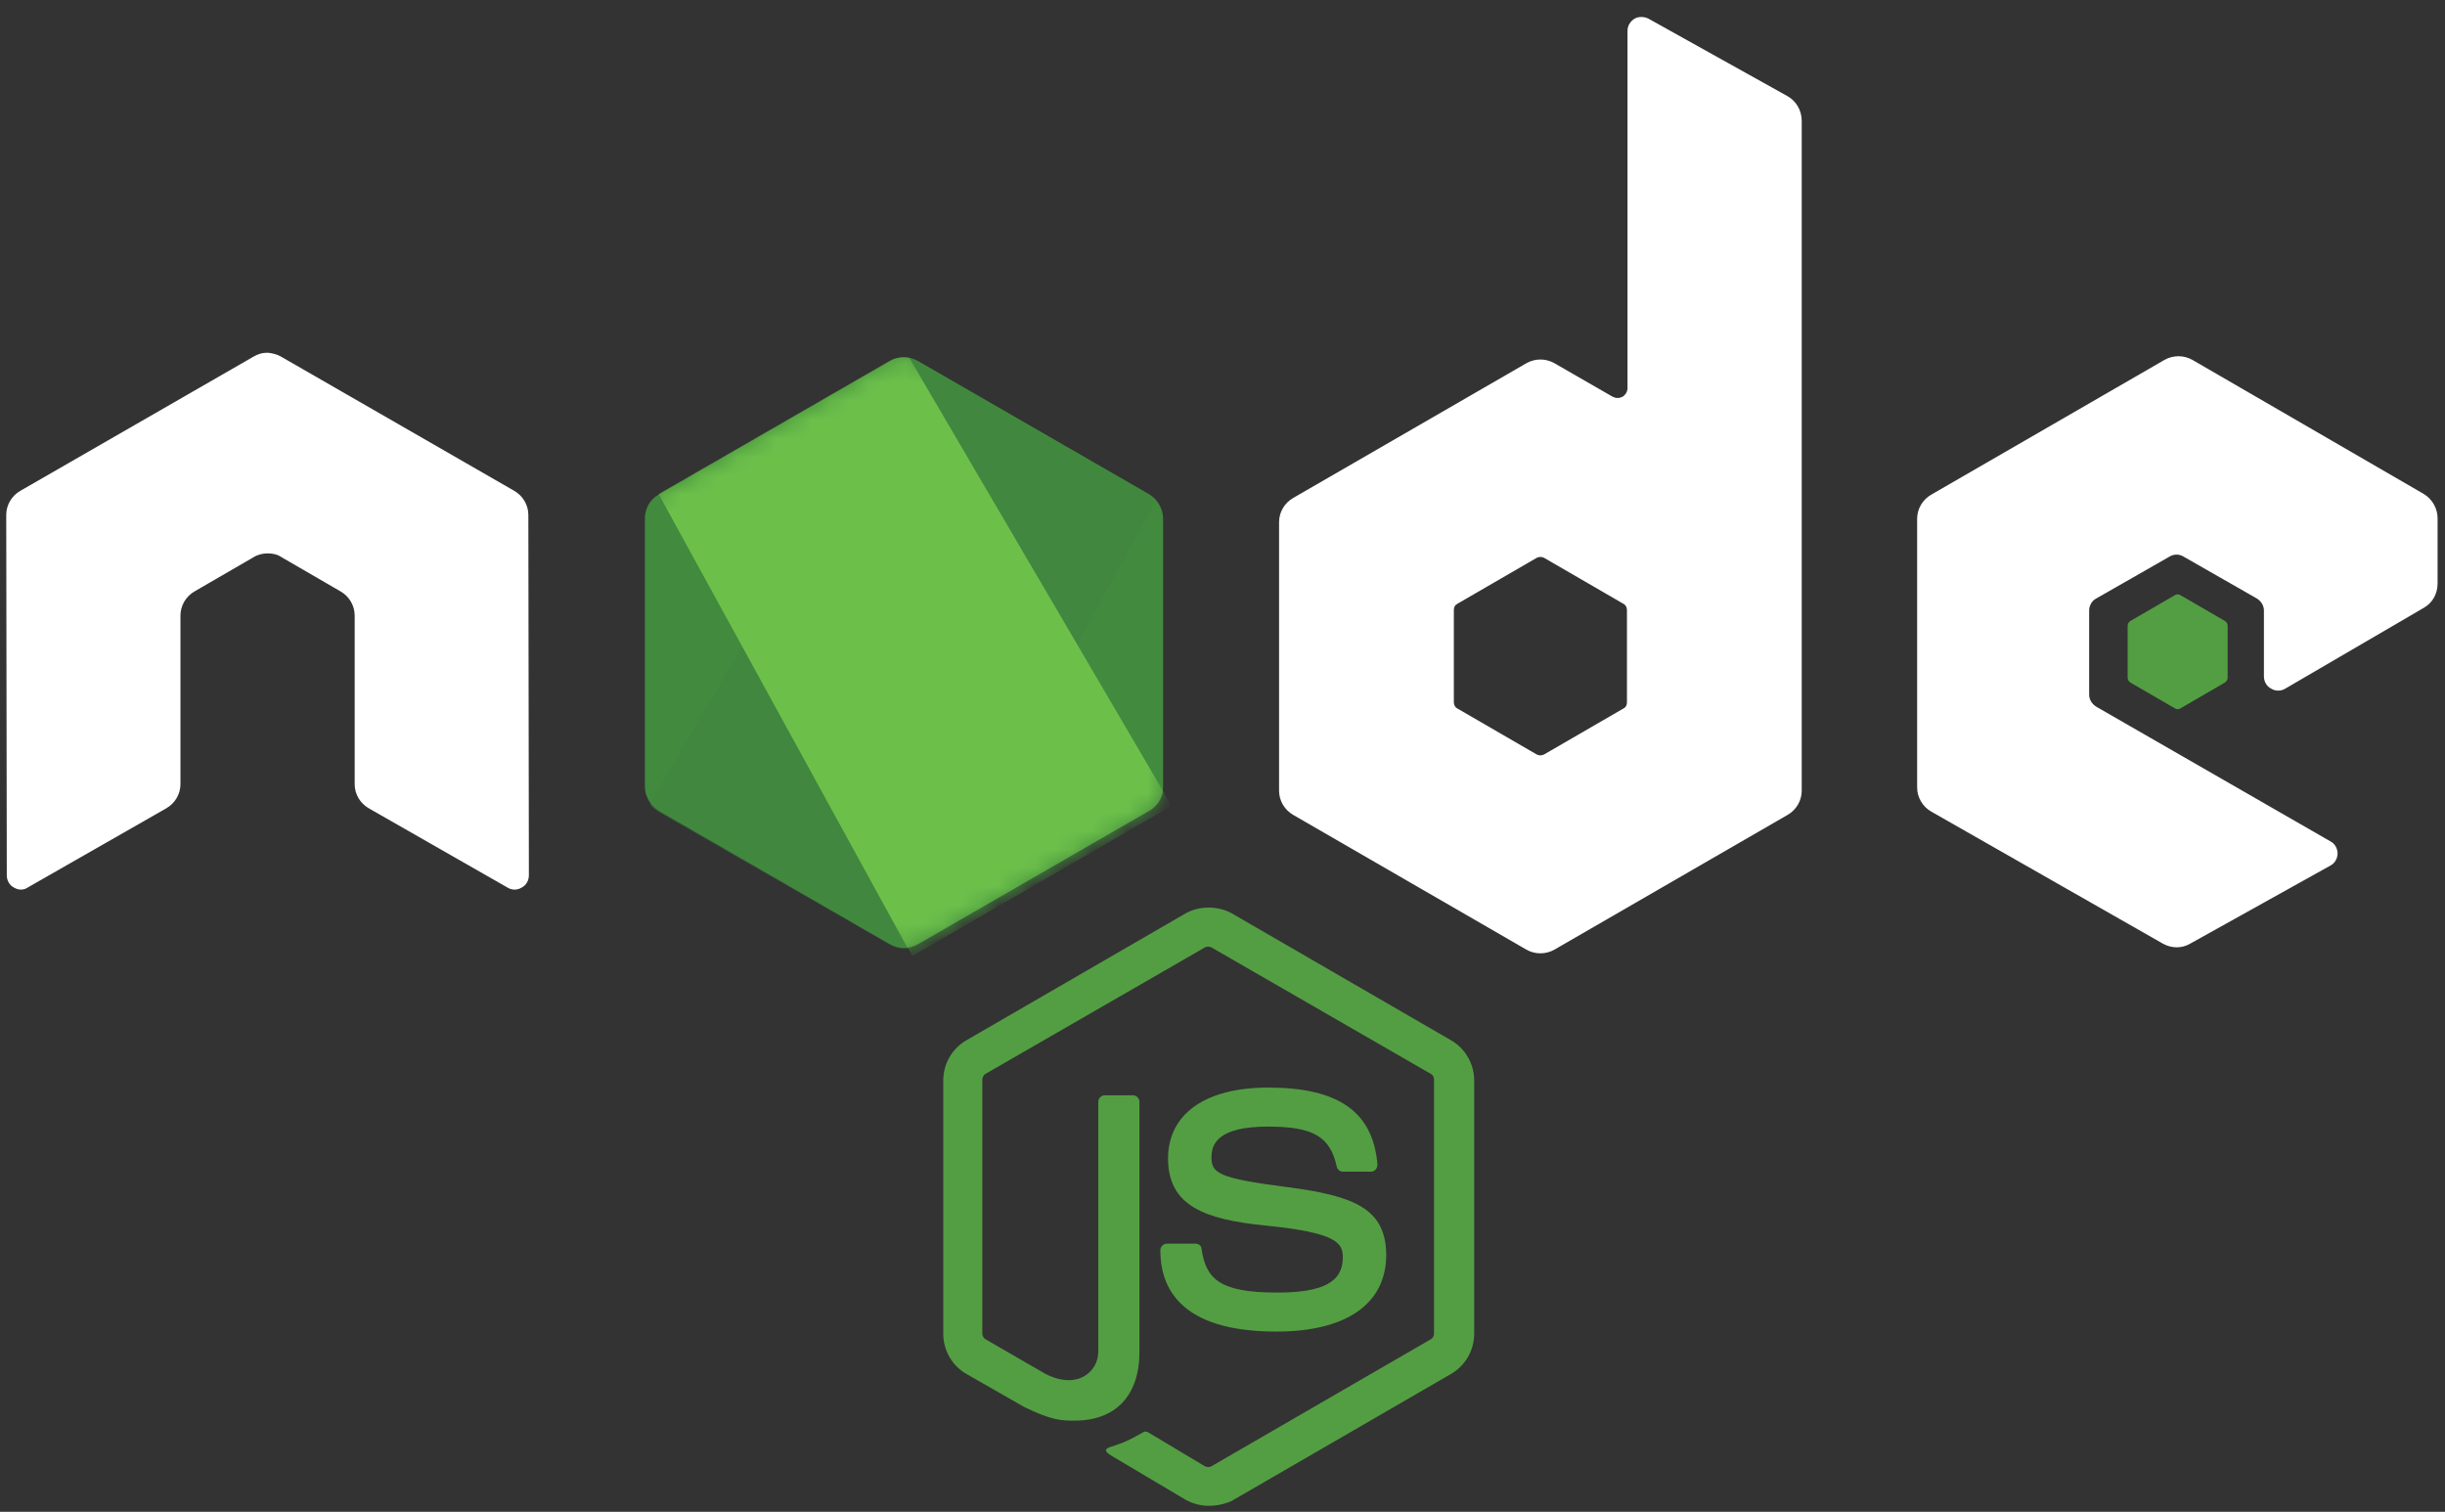<svg width="131" height="81" viewBox="0 0 131 81" fill="none" xmlns="http://www.w3.org/2000/svg">
<rect x="0" y="0" width="131" height="81" fill="#333333" stroke="none"/>
<g clip-path="url(#clip0_816_55)">
<path d="M64.761 80.679C64.32 80.679 63.907 80.561 63.525 80.355L59.608 78.029C59.019 77.705 59.314 77.587 59.491 77.528C60.286 77.263 60.433 77.204 61.257 76.733C61.346 76.674 61.464 76.704 61.552 76.763L64.555 78.559C64.673 78.618 64.82 78.618 64.909 78.559L76.657 71.757C76.775 71.698 76.834 71.58 76.834 71.433V57.858C76.834 57.711 76.775 57.593 76.657 57.534L64.909 50.762C64.791 50.703 64.644 50.703 64.555 50.762L52.806 57.534C52.689 57.593 52.63 57.74 52.63 57.858V71.433C52.63 71.551 52.689 71.698 52.806 71.757L56.016 73.612C57.753 74.495 58.843 73.465 58.843 72.434V59.036C58.843 58.859 58.99 58.683 59.196 58.683H60.698C60.875 58.683 61.051 58.83 61.051 59.036V72.434C61.051 74.76 59.785 76.115 57.577 76.115C56.899 76.115 56.369 76.115 54.867 75.378L51.776 73.612C51.01 73.17 50.539 72.346 50.539 71.462V57.888C50.539 57.004 51.01 56.18 51.776 55.738L63.525 48.936C64.261 48.524 65.262 48.524 65.998 48.936L77.747 55.738C78.513 56.18 78.984 57.004 78.984 57.888V71.462C78.984 72.346 78.513 73.17 77.747 73.612L65.998 80.414C65.615 80.591 65.174 80.679 64.761 80.679ZM68.383 71.344C63.23 71.344 62.17 68.989 62.17 66.987C62.17 66.81 62.318 66.633 62.524 66.633H64.055C64.231 66.633 64.379 66.751 64.379 66.928C64.615 68.488 65.292 69.254 68.413 69.254C70.886 69.254 71.947 68.694 71.947 67.369C71.947 66.604 71.652 66.044 67.795 65.662C64.585 65.337 62.583 64.631 62.583 62.069C62.583 59.684 64.585 58.27 67.942 58.27C71.711 58.27 73.566 59.566 73.802 62.393C73.802 62.481 73.772 62.57 73.713 62.658C73.654 62.717 73.566 62.776 73.478 62.776H71.947C71.799 62.776 71.652 62.658 71.623 62.511C71.269 60.891 70.356 60.361 67.942 60.361C65.233 60.361 64.909 61.303 64.909 62.01C64.909 62.864 65.292 63.129 68.943 63.6C72.565 64.071 74.273 64.749 74.273 67.281C74.243 69.872 72.123 71.344 68.383 71.344Z" fill="#539E43"/>
<path d="M28.308 27.588C28.308 27.058 28.013 26.557 27.542 26.292L15.057 19.107C14.851 18.989 14.615 18.931 14.38 18.901H14.262C14.027 18.901 13.791 18.989 13.585 19.107L1.1 26.292C0.628 26.557 0.334 27.058 0.334 27.588L0.364 46.904C0.364 47.169 0.511 47.434 0.746 47.552C0.982 47.7 1.276 47.7 1.483 47.552L8.903 43.312C9.374 43.047 9.669 42.546 9.669 42.017V32.977C9.669 32.447 9.963 31.946 10.434 31.681L13.585 29.855C13.82 29.708 14.085 29.649 14.35 29.649C14.615 29.649 14.88 29.708 15.087 29.855L18.237 31.681C18.709 31.946 19.003 32.446 19.003 32.977V42.017C19.003 42.546 19.297 43.047 19.768 43.312L27.189 47.552C27.303 47.624 27.436 47.663 27.572 47.663C27.707 47.663 27.84 47.624 27.954 47.552C28.19 47.434 28.337 47.169 28.337 46.904L28.308 27.588ZM88.319 0.998C88.083 0.88 87.789 0.88 87.582 0.998C87.347 1.145 87.2 1.381 87.2 1.646V20.786C87.2 20.962 87.112 21.139 86.935 21.257C86.758 21.345 86.582 21.345 86.405 21.257L83.284 19.461C83.055 19.331 82.796 19.262 82.533 19.262C82.269 19.262 82.01 19.331 81.782 19.461L69.296 26.675C68.826 26.94 68.531 27.441 68.531 27.971V42.37C68.531 42.9 68.826 43.4 69.296 43.665L81.782 50.88C82.01 51.01 82.269 51.078 82.533 51.078C82.796 51.078 83.055 51.01 83.284 50.88L95.769 43.665C96.24 43.4 96.534 42.9 96.534 42.37V6.475C96.534 5.916 96.24 5.415 95.769 5.15L88.319 0.998ZM87.17 37.629C87.17 37.776 87.112 37.894 86.994 37.953L82.724 40.426C82.664 40.455 82.599 40.471 82.533 40.471C82.466 40.471 82.401 40.455 82.341 40.426L78.072 37.953C77.954 37.894 77.895 37.747 77.895 37.629V32.682C77.895 32.535 77.954 32.417 78.072 32.358L82.341 29.884C82.401 29.855 82.466 29.84 82.533 29.84C82.599 29.84 82.664 29.855 82.724 29.884L86.994 32.358C87.112 32.417 87.17 32.564 87.17 32.682V37.629ZM129.867 32.564C130.338 32.299 130.603 31.799 130.603 31.268V27.765C130.603 27.235 130.309 26.734 129.867 26.469L117.47 19.284C117.241 19.154 116.983 19.086 116.719 19.086C116.456 19.086 116.197 19.154 115.968 19.284L103.483 26.498C103.012 26.763 102.718 27.264 102.718 27.794V42.193C102.718 42.723 103.012 43.224 103.483 43.489L115.88 50.556C116.351 50.821 116.911 50.821 117.353 50.556L124.861 46.375C125.097 46.257 125.244 45.992 125.244 45.727C125.244 45.462 125.097 45.197 124.861 45.079L112.317 37.865C112.082 37.717 111.934 37.482 111.934 37.217V32.712C111.934 32.447 112.082 32.182 112.317 32.064L116.233 29.826C116.348 29.754 116.481 29.715 116.616 29.715C116.752 29.715 116.884 29.754 116.999 29.826L120.915 32.064C121.151 32.211 121.298 32.447 121.298 32.712V36.245C121.298 36.51 121.445 36.775 121.681 36.893C121.796 36.965 121.928 37.003 122.064 37.003C122.199 37.003 122.332 36.965 122.447 36.893L129.867 32.564Z" fill="white"/>
<path d="M116.528 31.887C116.572 31.858 116.623 31.843 116.676 31.843C116.728 31.843 116.779 31.858 116.823 31.887L119.208 33.271C119.296 33.33 119.355 33.418 119.355 33.536V36.304C119.355 36.422 119.296 36.51 119.208 36.569L116.823 37.953C116.779 37.982 116.728 37.997 116.676 37.997C116.623 37.997 116.572 37.982 116.528 37.953L114.143 36.569C114.055 36.51 113.996 36.422 113.996 36.304V33.536C113.996 33.418 114.055 33.33 114.143 33.271L116.528 31.887Z" fill="#539E43"/>
<path d="M49.185 19.343C48.957 19.213 48.698 19.145 48.435 19.145C48.171 19.145 47.913 19.213 47.684 19.343L35.287 26.498C34.816 26.763 34.551 27.264 34.551 27.794V42.134C34.551 42.664 34.845 43.165 35.287 43.429L47.684 50.585C47.913 50.715 48.171 50.784 48.435 50.784C48.698 50.784 48.957 50.715 49.185 50.585L61.582 43.429C62.053 43.165 62.319 42.664 62.319 42.134V27.794C62.319 27.264 62.024 26.763 61.582 26.498L49.185 19.343Z" fill="url(#paint0_linear_816_55)"/>
<mask id="mask0_816_55" style="mask-type:luminance" maskUnits="userSpaceOnUse" x="34" y="19" width="29" height="32">
<path d="M49.185 19.343C48.957 19.213 48.698 19.145 48.435 19.145C48.171 19.145 47.913 19.213 47.684 19.343L35.287 26.498C34.816 26.763 34.551 27.264 34.551 27.794V42.134C34.551 42.664 34.845 43.165 35.287 43.429L47.684 50.585C47.913 50.715 48.171 50.784 48.435 50.784C48.698 50.784 48.957 50.715 49.185 50.585L61.582 43.429C62.053 43.165 62.319 42.664 62.319 42.134V27.794C62.319 27.264 62.024 26.763 61.582 26.498L49.185 19.343Z" fill="white"/>
</mask>
<g mask="url(#mask0_816_55)">
<path d="M61.612 26.498L49.157 19.343C49.034 19.281 48.906 19.232 48.774 19.196L34.816 43.106C34.932 43.247 35.072 43.367 35.229 43.459L47.684 50.615C48.038 50.821 48.45 50.88 48.833 50.762L61.936 26.793C61.848 26.675 61.73 26.586 61.612 26.498Z" fill="url(#paint1_linear_816_55)"/>
</g>
<mask id="mask1_816_55" style="mask-type:luminance" maskUnits="userSpaceOnUse" x="34" y="19" width="29" height="32">
<path d="M49.185 19.343C48.957 19.213 48.698 19.145 48.435 19.145C48.171 19.145 47.913 19.213 47.684 19.343L35.287 26.498C34.816 26.763 34.551 27.264 34.551 27.794V42.134C34.551 42.664 34.845 43.165 35.287 43.429L47.684 50.585C47.913 50.715 48.171 50.784 48.435 50.784C48.698 50.784 48.957 50.715 49.185 50.585L61.582 43.429C62.053 43.165 62.319 42.664 62.319 42.134V27.794C62.319 27.264 62.024 26.763 61.582 26.498L49.185 19.343Z" fill="white"/>
</mask>
<g mask="url(#mask1_816_55)">
<path fill-rule="evenodd" clip-rule="evenodd" d="M61.642 43.43C61.995 43.224 62.26 42.87 62.378 42.488L48.714 19.166C48.361 19.108 47.978 19.137 47.654 19.343L35.287 26.469L48.626 50.791C48.82 50.76 49.008 50.7 49.185 50.615L61.642 43.43Z" fill="url(#paint2_linear_816_55)"/>
<path fill-rule="evenodd" clip-rule="evenodd" d="M61.642 43.43L49.216 50.585C49.04 50.675 48.851 50.734 48.656 50.762L48.892 51.203L62.673 43.224V43.047L62.319 42.458C62.26 42.87 61.995 43.224 61.642 43.43Z" fill="url(#paint3_linear_816_55)"/>
<path fill-rule="evenodd" clip-rule="evenodd" d="M61.642 43.43L49.216 50.585C49.04 50.675 48.851 50.734 48.656 50.762L48.892 51.203L62.673 43.224V43.047L62.319 42.458C62.26 42.87 61.995 43.224 61.642 43.43Z" fill="url(#paint4_linear_816_55)"/>
</g>
</g>
<defs>
<linearGradient id="paint0_linear_816_55" x1="1927.99" y1="572.416" x2="569.205" y2="2707.48" gradientUnits="userSpaceOnUse">
<stop stop-color="#41873F"/>
<stop offset="0.329" stop-color="#418B3D"/>
<stop offset="0.635" stop-color="#419637"/>
<stop offset="0.932" stop-color="#3FA92D"/>
<stop offset="1" stop-color="#3FAE2A"/>
</linearGradient>
<linearGradient id="paint1_linear_816_55" x1="1208.49" y1="1763.99" x2="4611.53" y2="-84.901" gradientUnits="userSpaceOnUse">
<stop offset="0.138" stop-color="#41873F"/>
<stop offset="0.403" stop-color="#54A044"/>
<stop offset="0.714" stop-color="#66B848"/>
<stop offset="0.908" stop-color="#6CC04A"/>
</linearGradient>
<linearGradient id="paint2_linear_816_55" x1="-83.614" y1="1601.63" x2="2784.97" y2="1601.63" gradientUnits="userSpaceOnUse">
<stop offset="0.092" stop-color="#6CC04A"/>
<stop offset="0.286" stop-color="#66B848"/>
<stop offset="0.597" stop-color="#54A044"/>
<stop offset="0.862" stop-color="#41873F"/>
</linearGradient>
<linearGradient id="paint3_linear_816_55" x1="-1407.09" y1="482.137" x2="1461.46" y2="482.137" gradientUnits="userSpaceOnUse">
<stop offset="0.092" stop-color="#6CC04A"/>
<stop offset="0.286" stop-color="#66B848"/>
<stop offset="0.597" stop-color="#54A044"/>
<stop offset="0.862" stop-color="#41873F"/>
</linearGradient>
<linearGradient id="paint4_linear_816_55" x1="1879.37" y1="-1803.44" x2="1152.65" y2="2004.53" gradientUnits="userSpaceOnUse">
<stop stop-color="#41873F"/>
<stop offset="0.329" stop-color="#418B3D"/>
<stop offset="0.635" stop-color="#419637"/>
<stop offset="0.932" stop-color="#3FA92D"/>
<stop offset="1" stop-color="#3FAE2A"/>
</linearGradient>
<clipPath id="clip0_816_55">
<rect width="130.448" height="80" fill="white" transform="translate(0.273 0.91)"/>
</clipPath>
</defs>
</svg>

